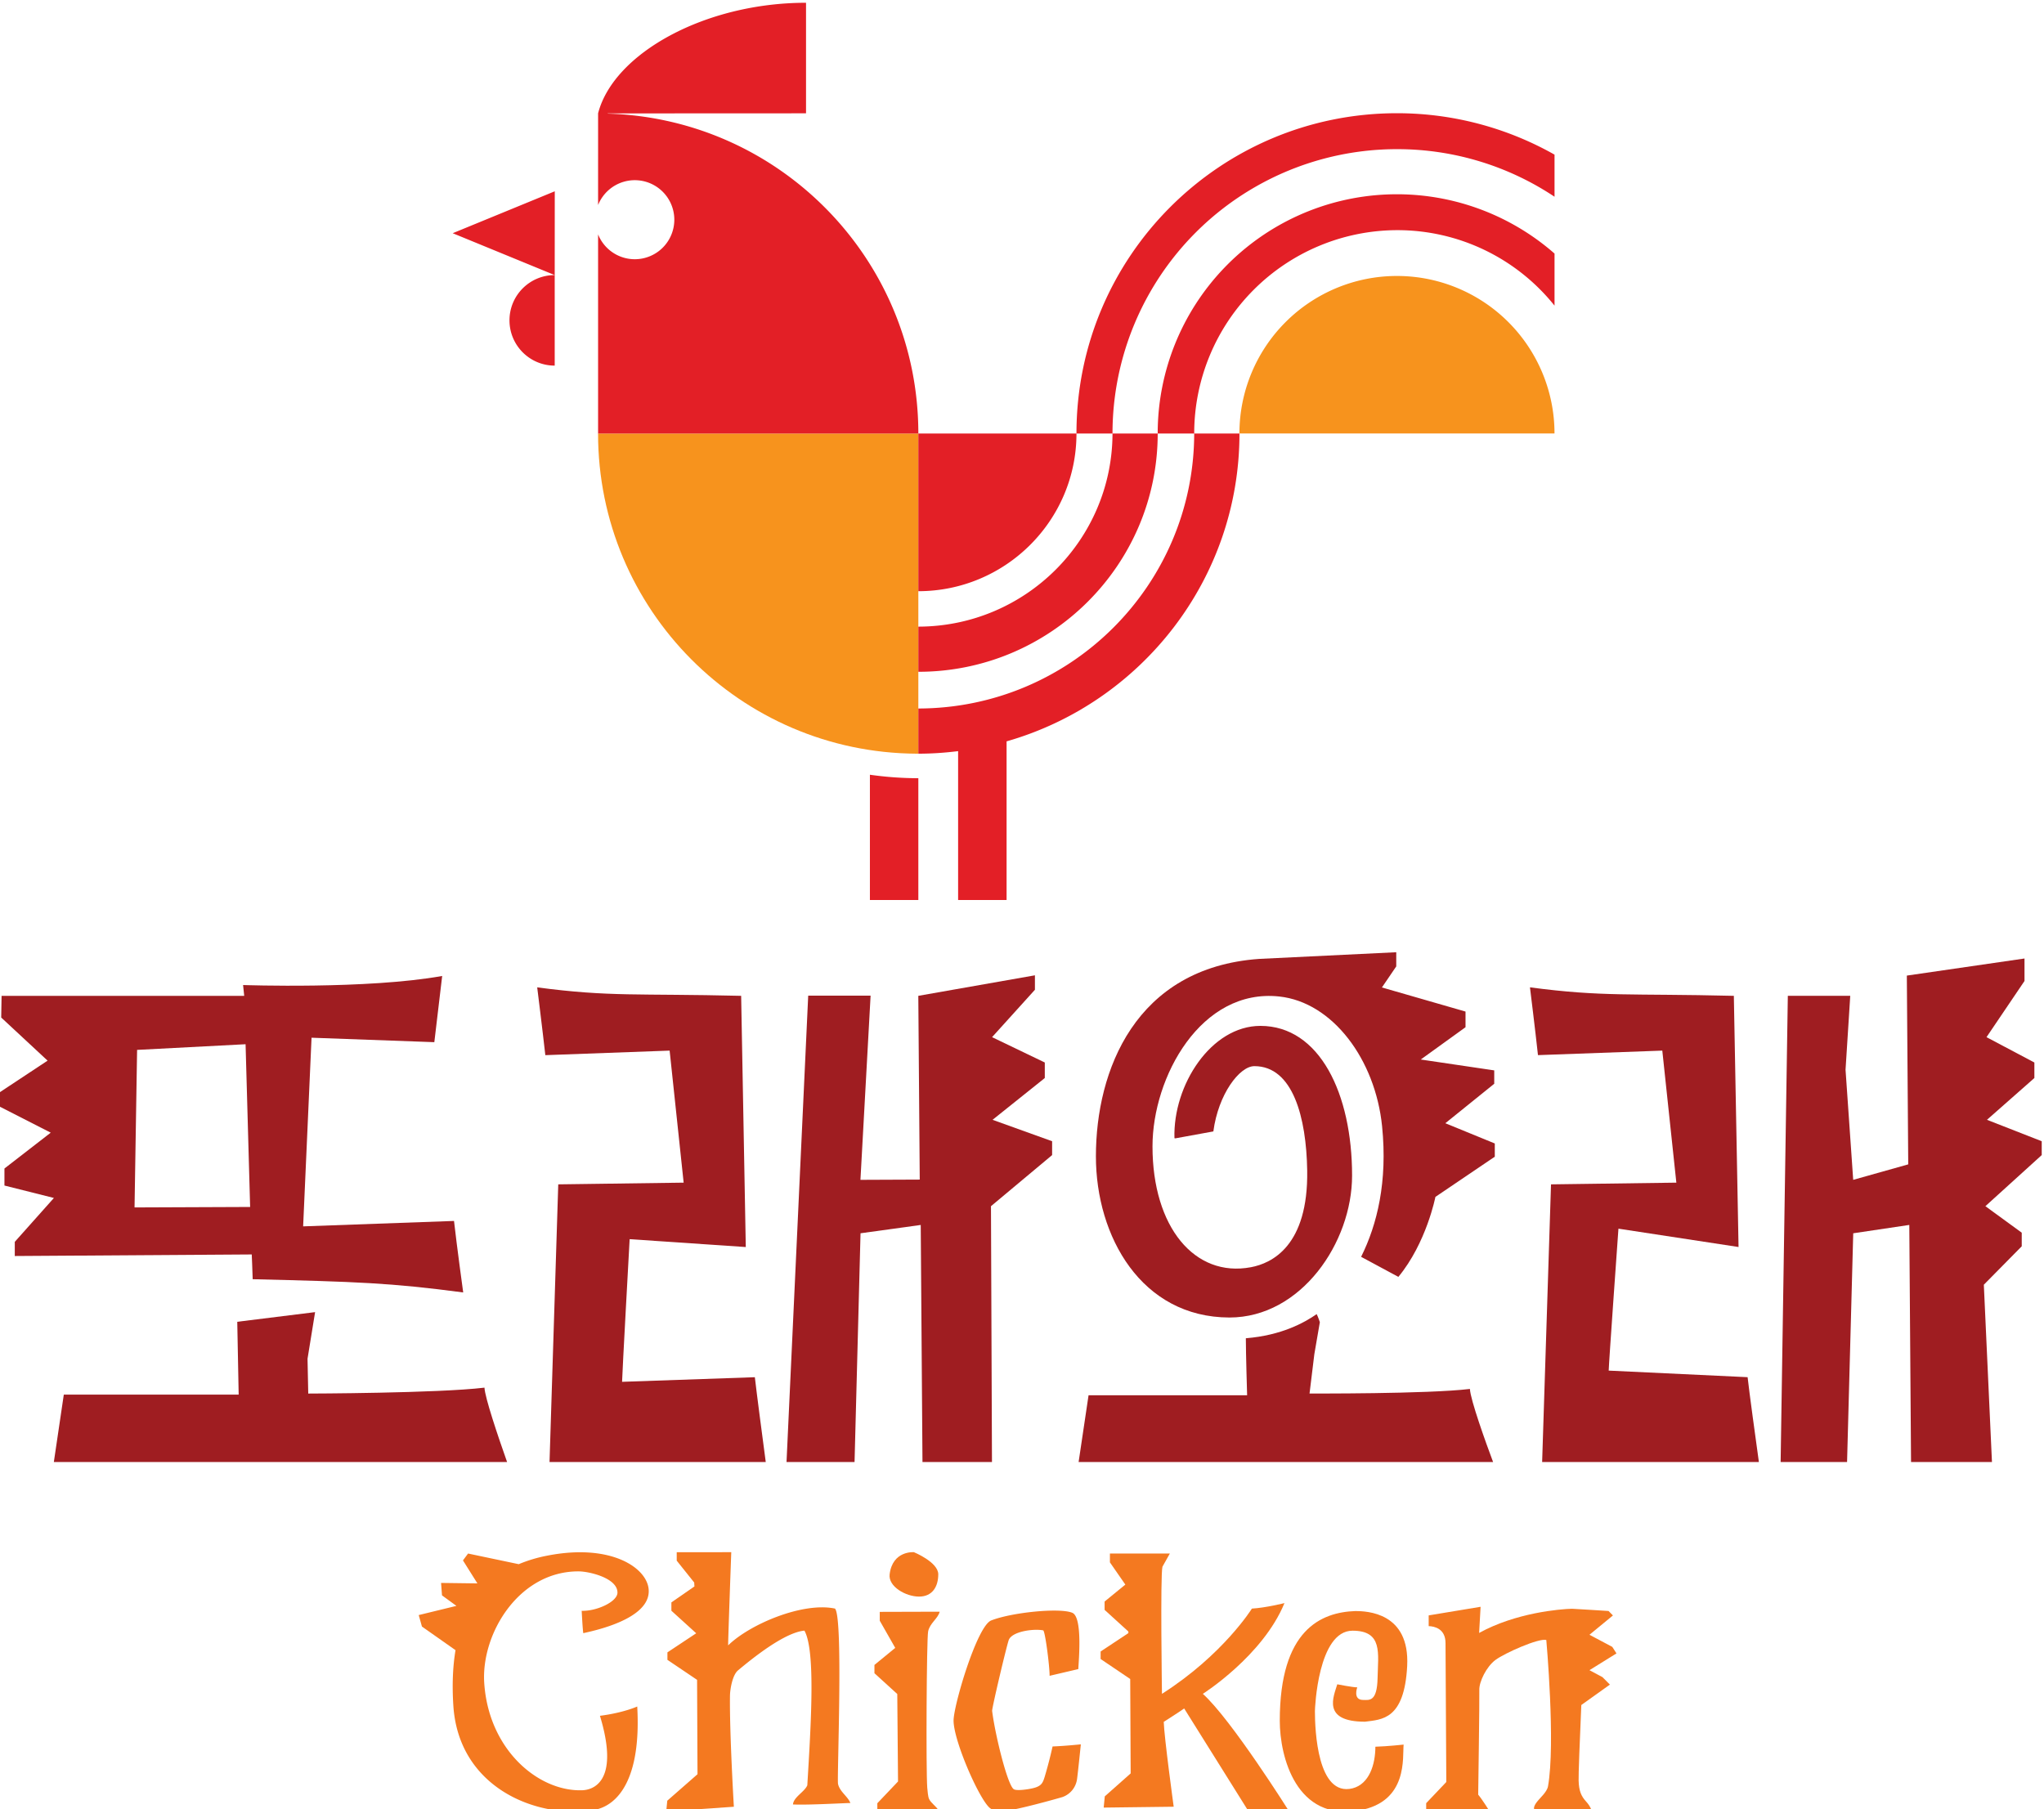 <svg xmlns="http://www.w3.org/2000/svg" xml:space="preserve" width="87.479" height="77.449" viewBox="0 0 87.479 77.449"><defs><clipPath id="a" clipPathUnits="userSpaceOnUse"><path d="M0 642h595.28V0H0Z"/></clipPath></defs><g clip-path="url(#a)" transform="matrix(1.333 0 0 -1.333 -298.939 471.274)"><path d="M0 0h.06v10.282h-10.283C-10.223 4.623-5.652.033 0 0" style="fill:#f7931d;fill-opacity:1;fill-rule:nonzero;stroke:none" transform="translate(253.685 329.341)"/><path d="M0 0a5.058 5.058 0 1 1-10.116 0Z" style="fill:#f7931d;fill-opacity:1;fill-rule:nonzero;stroke:none" transform="translate(274.17 339.624)"/><path d="m0 0 .002 2.691-3.277-1.346Zm1.701 5.185v.007l6.368.003v3.55c-3.255 0-6.181-1.631-6.676-3.55V2.25a1.269 1.269 0 1 0 0-.943v-6.394h10.282c0 5.577-4.439 10.109-9.974 10.272m-3.153-6.638c0-.804.651-1.454 1.452-1.454V0c-.801 0-1.452-.65-1.452-1.453m28.494 5.497a9.093 9.093 0 0 0 5.059-1.528v1.352a10.265 10.265 0 0 1-5.059 1.33c-5.684 0-10.29-4.602-10.29-10.285h1.157a9.13 9.13 0 0 0 9.133 9.131m0-2.601a6.46 6.46 0 0 0 5.059-2.424V.691A7.679 7.679 0 0 1 19.36-5.087h1.172a6.53 6.53 0 0 0 6.51 6.53M11.675-10.151c2.794.001 5.077 2.265 5.077 5.064h-5.077zm0-3.767v-1.451c.432 0 .858.03 1.277.082v-4.781h1.556v5.095c4.317 1.233 7.477 5.202 7.477 9.886h-1.453c-.01-4.866-3.965-8.823-8.857-8.831m0 2.629v-1.45c4.245 0 7.685 3.436 7.685 7.652h-1.451c-.008-3.411-2.791-6.196-6.234-6.202m-1.555-8.779h1.555v3.912c-.528 0-1.048.039-1.555.111z" style="fill:#e31f26;fill-opacity:1;fill-rule:nonzero;stroke:none" transform="translate(242.07 344.71)"/><g style="stroke-width:1.438"><path d="m0 0 .001.002c-.124-.74-.162-1.58-.103-2.525.221-3.799 3.803-5.264 6.45-4.858 1.136.177 2.225 1.427 2.035 4.781 0 0-.62-.287-1.72-.429.976-3.216-.475-3.418-.8-3.434-2.015-.081-4.34 1.846-4.539 4.967C1.186.758 2.917 3.642 5.678 3.635c.476 0 1.793-.302 1.793-.98 0-.423-.964-.863-1.65-.84 0 0 .046-.907.075-1.032.362.091 3.102.615 3.016 1.998-.058 1.012-1.732 2.158-4.677 1.58a6.609 6.609 0 0 1-1.318-.394L.58 4.458l-.236-.317.666-1.061-1.676.022.043-.574.665-.485-1.739-.424.149-.53Z" style="fill:#f47920;fill-opacity:1;fill-rule:nonzero;stroke:none;stroke-width:1.438" transform="matrix(.696 0 0 .696 238.885 300.553)"/></g><g style="stroke-width:1.438"><path d="m0 0-1.395-1.222-.048-.496 3.12.217s-.204 3.441-.179 5.127c.005.303.115.951.369 1.164.654.546 2.133 1.747 3.065 1.835.517-.926.305-4.272.133-7.137-.126-.302-.633-.541-.661-.883.684-.035 2.392.066 2.648.066-.111.297-.493.522-.57.882-.054.274.252 7.716-.142 8.09-1.481.31-3.922-.716-4.926-1.698-.012.057.143 4.299.143 4.299H-.959v-.391l.807-1.009a3.58 3.58 0 0 1 .011-.179l-1.064-.737v-.385l1.145-1.04-1.328-.881v-.345l1.368-.923Z" style="fill:#f47920;fill-opacity:1;fill-rule:nonzero;stroke:none;stroke-width:1.438" transform="matrix(.696 0 0 .696 246.655 296.569)"/></g><g style="stroke-width:1.438"><path d="M0 0c.619 0 .886.464.886 1.028 0 .563-1.124 1.021-1.124 1.021s-.984.084-1.119-1.021C-1.428.467-.619 0 0 0" style="fill:#f47920;fill-opacity:1;fill-rule:nonzero;stroke:none;stroke-width:1.438" transform="matrix(.696 0 0 .696 253.768 302.273)"/></g><g style="stroke-width:1.438"><path d="m0 0-2.764-.008v-.409l.714-1.253-.959-.786v-.383l1.053-.959c.002-.039.035-3.958.035-4.035l-.955-1.005v-.345s2.707-.106 2.815.024c-.082.167-.349.335-.43.523-.047.103-.069.366-.082.518-.061.8-.031 6.831.04 7.206.078.385.453.591.533.912" style="fill:#f47920;fill-opacity:1;fill-rule:nonzero;stroke:none;stroke-width:1.438" transform="matrix(.696 0 0 .696 254.43 301.788)"/></g><g style="stroke-width:1.438"><path d="m0 0-.928-.977v-.343l2.93-.038s-.344.555-.531.774c0 0 .065 4.472.052 4.839-.01.364.322 1.064.748 1.379.422.313 1.995 1.015 2.342.918 0 0 .43-4.775.079-6.749-.049-.276-.374-.532-.533-.75-.16-.218-.106-.316-.106-.316l2.659-.095s-.036.212-.265.459c-.228.248-.33.495-.343.966-.01.227.05 1.829.124 3.485l1.319.942-.343.344-.6.321 1.246.774-.193.301-1.053.559 1.083.891-.203.206s-1.633.104-1.69.103c-.55-.014-2.586-.181-4.28-1.116l.068 1.207-2.395-.397v-.495c.26-.009.777-.111.777-.787z" style="fill:#f47920;fill-opacity:1;fill-rule:nonzero;stroke:none;stroke-width:1.438" transform="matrix(.696 0 0 .696 270.696 296.319)"/></g><g style="stroke-width:1.438"><path d="M0 0c-1.587-.055-3.495-.854-3.495-5.065 0-1.657.762-4.659 3.68-4.131 2.256.408 1.974 2.467 2.033 3.034 0 0-.754-.082-1.303-.098 0-.814-.279-1.721-1.053-1.92-1.621-.403-1.736 2.69-1.736 3.56 0 .12.137 3.713 1.736 3.713 1.406 0 1.176-1.052 1.155-2.175-.022-1.123-.386-1.02-.666-1.02-.489 0-.272.581-.272.581-.212 0-.922.141-.922.141-.158-.543-.738-1.726 1.282-1.726.771.104 1.812.081 1.943 2.567C2.51-.055.511-.005 0 0" style="fill:#f47920;fill-opacity:1;fill-rule:nonzero;stroke:none;stroke-width:1.438" transform="matrix(.696 0 0 .696 267.782 301.809)"/></g><g style="stroke-width:1.438"><path d="m0 0-1.194-1.059-.05-.518 3.229.04s-.441 3.223-.459 3.916c0 0 .801.509.942.618l2.95-4.716 1.895-.037S4.647 2.488 3.329 3.671c0 0 2.764 1.748 3.766 4.187 0 0-.862-.217-1.503-.254 0 0-1.322-2.131-4.148-3.933 0 0-.08 5.481.022 5.865l.342.61H-.957v-.409l.711-1.025-.956-.782v-.385l1.094-.996.004-.075-1.282-.849v-.347l1.365-.922z" style="fill:#f47920;fill-opacity:1;fill-rule:nonzero;stroke:none;stroke-width:1.438" transform="matrix(.696 0 0 .696 260.562 296.595)"/></g><g style="stroke-width:1.438"><path d="M0 0c-.084-.263-.137-.416-.512-.512-.263-.066-.8-.14-.916-.05-.291.202-.86 2.522-.994 3.609-.015.12.695 3.123.774 3.291.183.392 1.173.51 1.581.425.087-.018.296-1.628.296-2.096l1.324.31c.023.44.199 2.404-.279 2.598-.589.243-2.801.015-3.739-.354-.655-.256-1.736-3.918-1.736-4.62 0-.923 1.162-3.588 1.665-4.026.197-.148.153-.113.455-.167.481-.03 2.844.644 2.909.667.368.134.62.456.669.84.05.381.173 1.59.173 1.59S.914 1.426.366 1.408A20.605 20.605 0 0 0 0 0" style="fill:#f47920;fill-opacity:1;fill-rule:nonzero;stroke:none;stroke-width:1.438" transform="matrix(.696 0 0 .696 257.8 296.481)"/></g><path d="M0 0c2.303 0 3.938 2.411 3.938 4.558 0 2.626-1.041 4.807-2.944 4.807-1.58 0-2.81-1.897-2.759-3.605l.026-.007 1.223.223c.158 1.195.84 2.096 1.317 2.096 1.239 0 1.669-1.651 1.696-3.353C2.534 2.296 1.359 1.74.689 1.615c-1.811-.34-3.159 1.296-3.159 3.88 0 2.234 1.56 5.083 4.068 4.814 1.717-.184 3.086-2.026 3.303-4.165.181-1.785-.159-3.162-.673-4.195l1.196-.644c.902 1.09 1.189 2.568 1.189 2.568L8.52 5.164v.425l-1.588.65 1.57 1.267v.43l-2.359.349L7.58 9.322v.503l-2.684.774.46.676v.455l-4.401-.214c-3.98-.282-5.242-3.592-5.242-6.339C-4.287 2.598-2.824.005 0 0" style="fill:#9f1d21;fill-opacity:1;fill-rule:nonzero;stroke:none" transform="translate(263.733 311.235)"/><path d="m0 0 .154 1.262.177 1.028s-.058.178-.102.259c-.391-.272-1.127-.683-2.274-.775 0-.483.041-1.831.041-1.831h-5.091L-7.414-2.2H5.893c-.235.626-.728 1.999-.744 2.346C3.786-.018 0 0 0 0" style="fill:#9f1d21;fill-opacity:1;fill-rule:nonzero;stroke:none" transform="translate(266.305 308.795)"/><path d="M0 0c0 .181.313 4.558.313 4.558l3.856-.589-.151 8.066c-3.332.08-4.207-.038-6.546.273 0 0 .171-1.377.257-2.177l3.992.145.451-4.24-4.024-.055-.285-8.916h6.959c-.104.748-.312 2.266-.362 2.724Z" style="fill:#9f1d21;fill-opacity:1;fill-rule:nonzero;stroke:none" transform="translate(275.91 309.53)"/><path d="m0 0-1.758.688L-.236 2.03v.498l-1.537.814 1.22 1.804v.722l-3.778-.549.045-6.062-1.767-.497-.246 3.535.151 2.374h-2.004l-.231-14.97h2.133l.198 7.345 1.8.268.056-7.613h2.598l-.261 5.693 1.217 1.234v.437l-1.167.851L0-.445Z" style="fill:#9f1d21;fill-opacity:1;fill-rule:nonzero;stroke:none" transform="translate(289.813 316.896)"/><path d="m0 0 1.963 1.641v.445l-1.912.688 1.677 1.342v.498l-1.693.814L1.411 6.95v.464l-3.744-.659.046-5.901-1.904-.008.326 5.915h-2.003l-.696-14.976h2.184l.192 7.345 1.933.267.056-7.612H.032z" style="fill:#9f1d21;fill-opacity:1;fill-rule:nonzero;stroke:none" transform="translate(256.077 314.81)"/><path d="M0 0c0 .181.243 4.581.243 4.581l3.729-.253-.149 8.067c-3.333.08-4.209-.039-6.548.272 0 0 .172-1.377.261-2.177l3.991.146.45-4.24-4.026-.055-.28-8.916h6.942c-.095.715-.298 2.255-.35 2.723Z" style="fill:#9f1d21;fill-opacity:1;fill-rule:nonzero;stroke:none" transform="translate(244.233 309.17)"/><path d="m0 0-.023 1.117.243 1.498-2.499-.31.045-2.338h-5.614l-.32-2.165H6.384c-.29.819-.712 2.07-.726 2.388C4.155.009 0 0 0 0" style="fill:#9f1d21;fill-opacity:1;fill-rule:nonzero;stroke:none" transform="translate(234.157 308.793)"/><path d="m0 0 .082 5.059 3.483.182.146-5.226Zm10.257-.434L5.413-.608l.27 6.058 3.942-.143.252 2.126c-2.401-.432-6.392-.291-6.392-.291l.036-.347h-7.79l-.012-.697 1.489-1.384-1.583-1.047v-.406l1.684-.86-1.486-1.151V.703l1.588-.399-1.256-1.409v-.455l7.608.05s.024-.538.03-.795c3.353-.082 4.405-.114 6.759-.425 0 0-.205 1.492-.295 2.296" style="fill:#9f1d21;fill-opacity:1;fill-rule:nonzero;stroke:none" transform="translate(228.58 314.77)"/></g></svg>